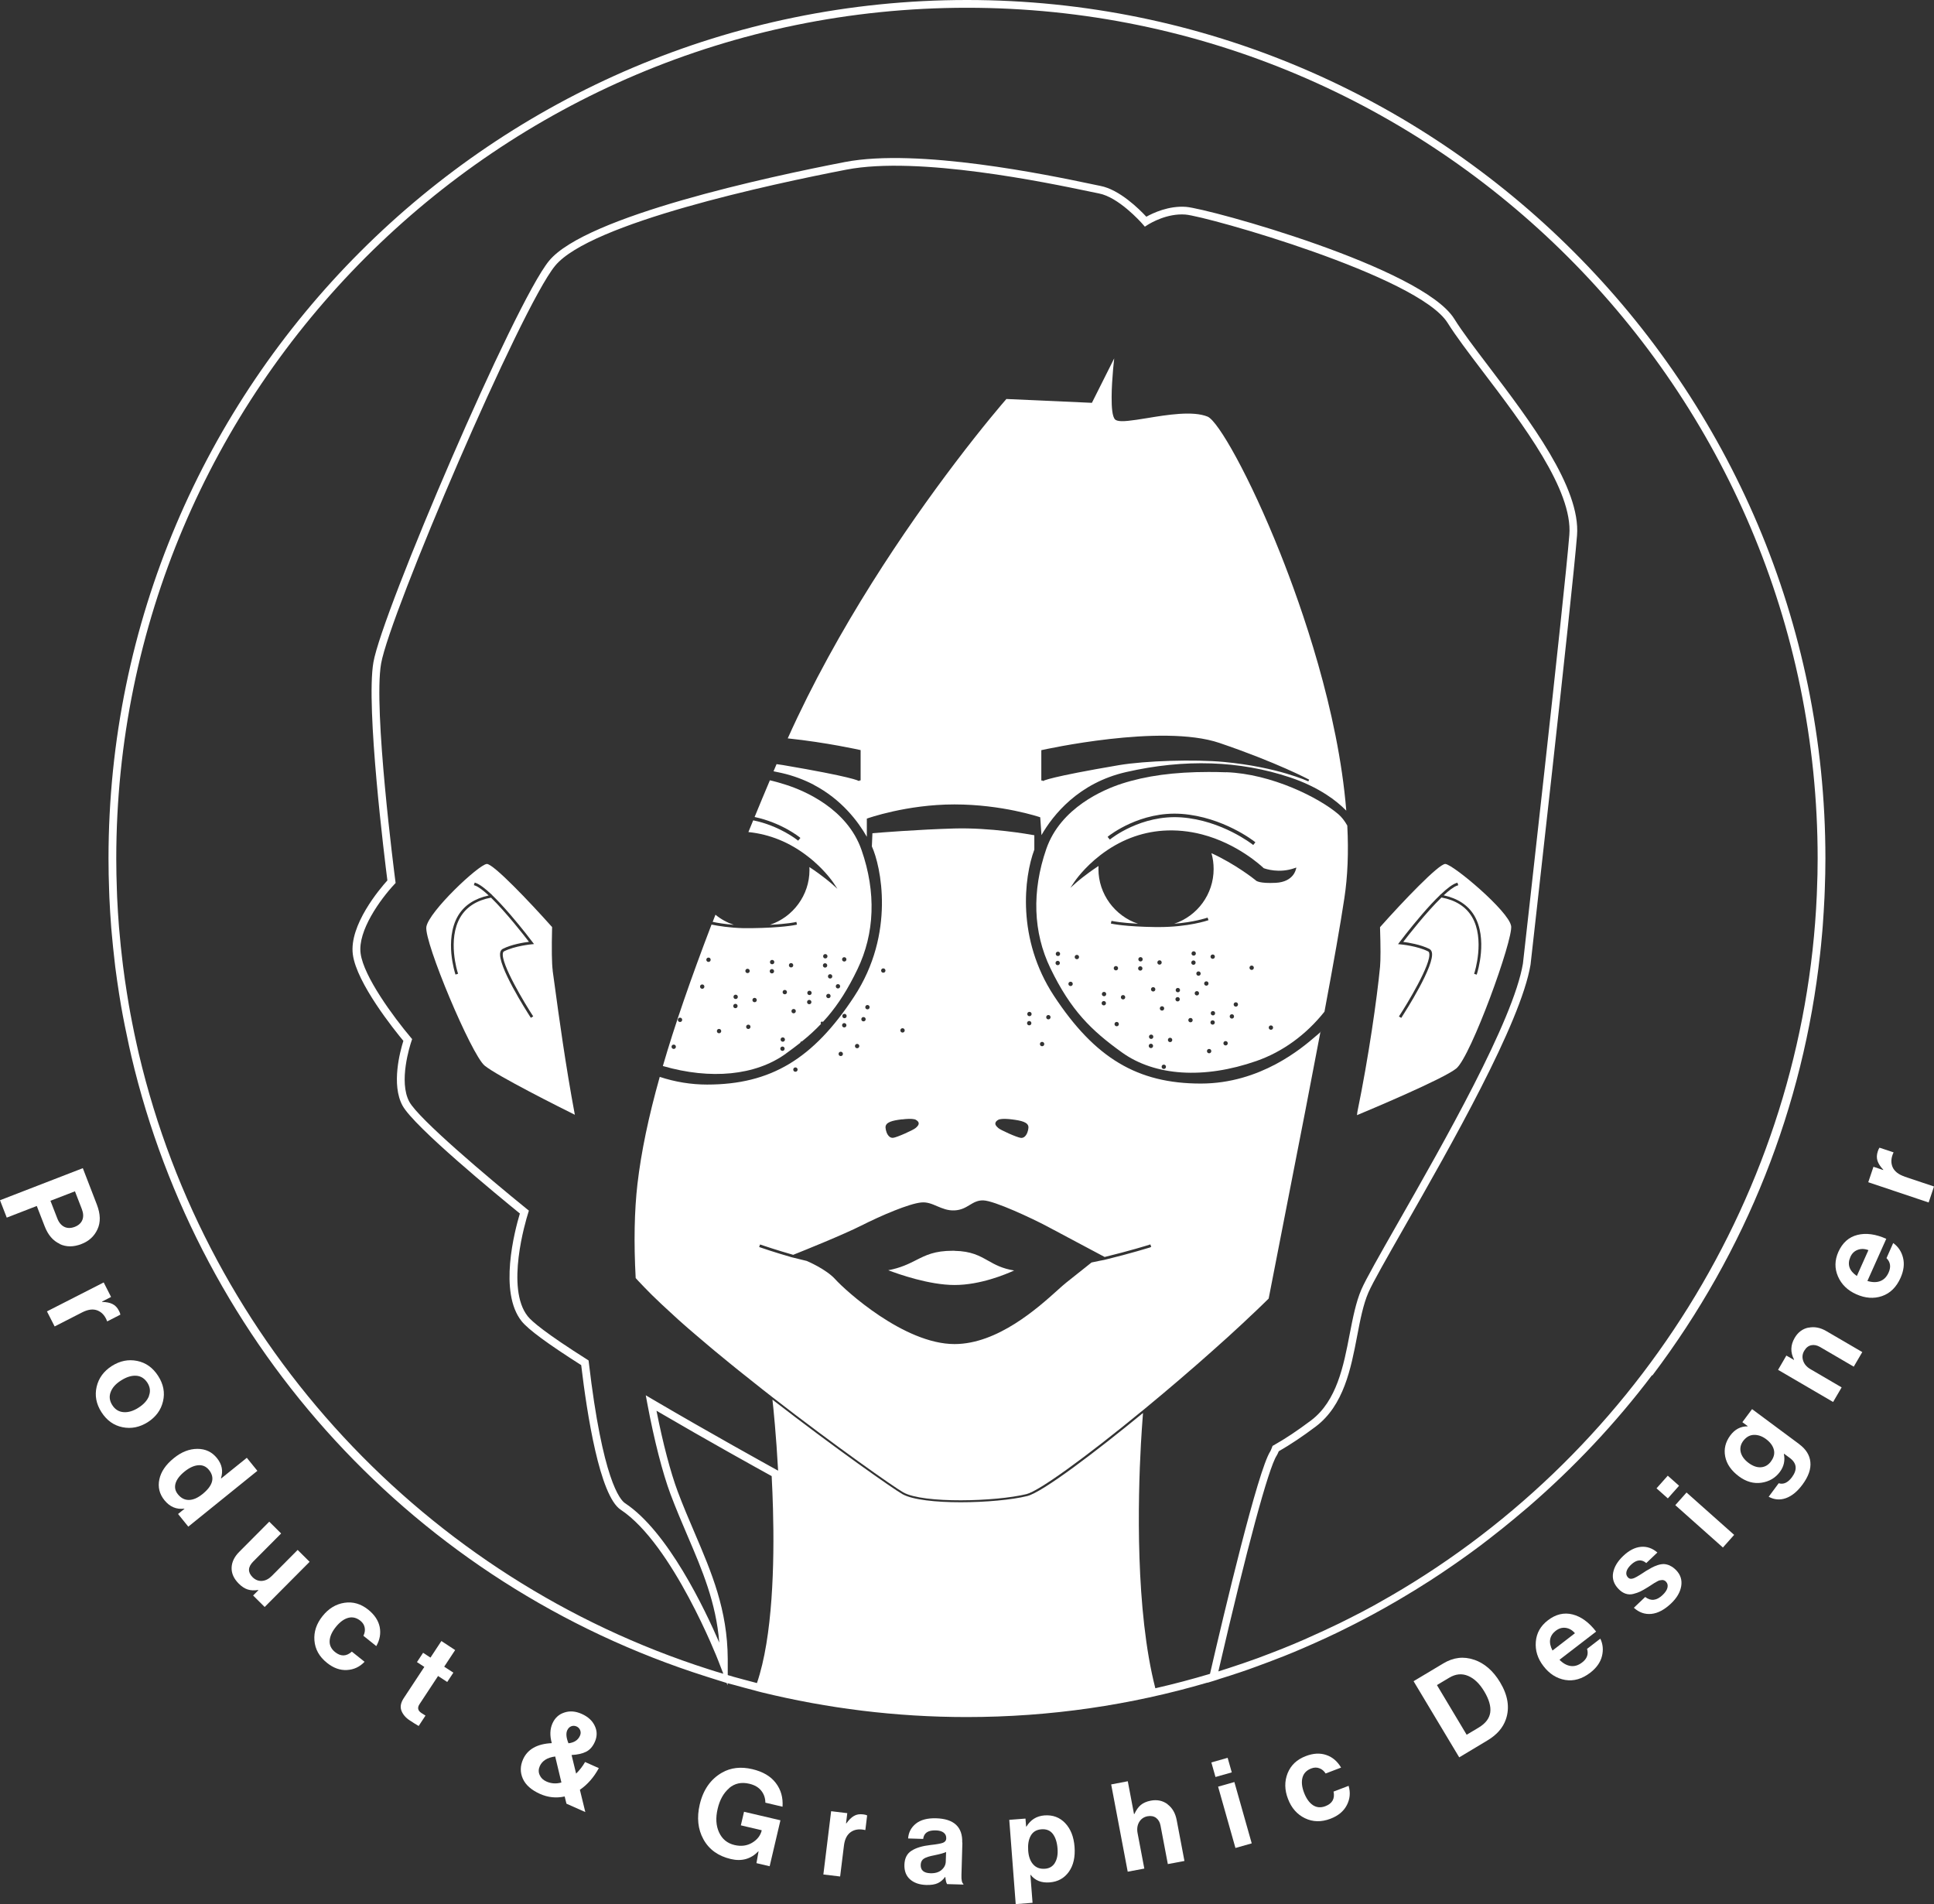 <?xml version="1.0" encoding="UTF-8"?>
<svg id="Capa_2" data-name="Capa 2" xmlns="http://www.w3.org/2000/svg" viewBox="0 0 249.17 245.3">
  <rect x="0" y="0" width="249.17" height="245.3" fill="#333333" stroke="none"/>
  <defs>
    <style>
      .cls-1 {
        fill: #fff;
        stroke-width: 0px;
      }
    </style>
  </defs>
  <g id="Capa_1-2" data-name="Capa 1">
    <g>
      <path class="cls-1" d="M7.68,160.26c.86.4,1.8.4,2.82,0,.96-.37,1.65-1,2.06-1.9.42-.9.39-1.96-.08-3.18l-1.81-4.69-10.67,4.13.87,2.24,3.87-1.5,1.02,2.63c.43,1.1,1.07,1.86,1.94,2.25ZM9.66,153.48l.88,2.27c.21.54.23,1.01.07,1.41s-.49.7-.98.89c-.5.19-.95.19-1.34,0s-.71-.56-.92-1.12l-.87-2.24,3.16-1.22Z"/>
      <path class="cls-1" d="M13.79,170.19l.02.04,1.7-.87c-.02-.12-.07-.29-.18-.49-.21-.42-.49-.71-.84-.88-.34-.17-.79-.26-1.33-.27l-.02-.04,1.17-.6-.95-1.87-7.31,3.73.99,1.94,3.56-1.82c.75-.38,1.4-.46,1.96-.24.55.22.97.67,1.23,1.36Z"/>
      <path class="cls-1" d="M20.38,177.26c-.68-1.06-1.58-1.71-2.71-1.94-1.13-.23-2.21-.01-3.26.65-1.04.67-1.7,1.56-1.96,2.68s-.06,2.21.62,3.27c.68,1.06,1.58,1.71,2.71,1.94,1.13.23,2.21.01,3.26-.65,1.04-.67,1.7-1.56,1.96-2.68.27-1.12.06-2.21-.62-3.27ZM19.2,179.83c-.22.57-.67,1.08-1.35,1.51-.68.44-1.33.63-1.94.58-.61-.05-1.09-.35-1.44-.9-.36-.56-.43-1.12-.21-1.69.21-.57.66-1.07,1.35-1.5.69-.44,1.34-.64,1.94-.6.6.04,1.08.35,1.44.9.35.55.42,1.11.2,1.68Z"/>
      <path class="cls-1" d="M31.79,187.81l-3.29,2.65-.03-.04c.3-.92.13-1.77-.51-2.57-.64-.8-1.48-1.2-2.52-1.2-1.04,0-2.06.39-3.05,1.2-1.03.83-1.65,1.74-1.86,2.73s.01,1.89.66,2.69c.69.85,1.54,1.21,2.56,1.08l.02.02-.83.67,1.32,1.63,8.9-7.19-1.37-1.69ZM26.07,192.49c-.6.48-1.17.73-1.72.74-.55.01-1.03-.23-1.43-.73-.35-.43-.45-.9-.3-1.41.15-.51.54-1.02,1.16-1.52.61-.49,1.19-.76,1.75-.81.56-.05,1.02.15,1.39.6.8.99.52,2.03-.85,3.13Z"/>
      <path class="cls-1" d="M35.02,203.02c-.39.39-.81.61-1.27.64-.45.03-.86-.13-1.21-.48-.64-.64-.61-1.31.08-2.01l3.6-3.62-1.53-1.52-3.86,3.88c-.64.64-.97,1.33-.99,2.06-.02.73.29,1.41.92,2.04.39.39.78.64,1.17.76.39.12.83.14,1.33.06l.03.03-.68.68,1.49,1.48,5.79-5.82-1.54-1.53-3.34,3.36Z"/>
      <path class="cls-1" d="M47.46,207.38c-.96-.77-1.99-1.07-3.09-.9-1.1.17-2.04.74-2.82,1.72s-1.13,2.02-1.04,3.14.62,2.08,1.61,2.87c.83.67,1.69.98,2.58.93.89-.05,1.64-.4,2.27-1.06l-1.64-1.31c-.7.63-1.42.65-2.16.06-.5-.4-.73-.89-.7-1.45.03-.57.3-1.17.8-1.79.51-.63,1.04-1.02,1.59-1.17s1.08-.02,1.58.38c.31.25.49.55.55.9.06.35,0,.69-.17,1.03l1.66,1.33c.46-.81.6-1.63.44-2.46-.17-.83-.66-1.57-1.46-2.22Z"/>
      <path class="cls-1" d="M56.87,211.4l-1.41,2.14-.95-.62-.79,1.2.95.62-2.65,4.02c-.39.59-.49,1.13-.3,1.62.19.49.55.91,1.07,1.25.48.32.87.56,1.15.72l.88-1.34-.54-.34c-.45-.3-.53-.68-.23-1.13l2.39-3.63,1.18.77.79-1.2-1.18-.77,1.41-2.14-1.78-1.17Z"/>
      <path class="cls-1" d="M74.23,228.51l-.59-2.42c.77-.04,1.39-.18,1.87-.42.48-.24.85-.66,1.12-1.26.32-.71.32-1.4,0-2.07-.31-.67-.87-1.18-1.67-1.54-.8-.36-1.55-.42-2.26-.18-.71.23-1.21.7-1.52,1.39-.33.73-.36,1.58-.09,2.55-1.89.09-3.12.79-3.7,2.08-.38.86-.39,1.69-.03,2.5.36.81,1.1,1.46,2.21,1.96,1.03.46,2.09.57,3.18.33l.23.93,2.43,1.08-.7-2.87c.99-.68,1.8-1.61,2.44-2.79l-1.77-.79c-.32.56-.71,1.06-1.17,1.51ZM70.39,229.5c-.41-.18-.7-.46-.86-.83-.17-.37-.16-.75.01-1.14.31-.7.98-1.12,1.99-1.25l.8,3.35c-.67.19-1.32.15-1.94-.13ZM73.09,222.89c.11-.24.28-.41.5-.5.23-.09.46-.08.69.02.22.1.38.26.47.49s.08.46-.03.71c-.25.56-.74.88-1.48.97-.29-.71-.34-1.27-.16-1.68Z"/>
      <path class="cls-1" d="M93.94,230.35c.72-.61,1.58-.8,2.59-.56.69.16,1.2.46,1.55.9s.52.95.53,1.54l2.21.52c.08-1.18-.21-2.2-.87-3.06-.66-.87-1.67-1.46-3.03-1.78-1.45-.34-2.75-.2-3.88.44-1.48.84-2.44,2.21-2.89,4.12-.39,1.68-.24,3.18.48,4.48.72,1.31,1.9,2.16,3.53,2.54,1.4.33,2.58,0,3.54-.99h.03s-.27,1.52-.27,1.52l1.7.4,1.39-5.92-4.69-1.1-.41,1.75,2.68.63v.06c-.17.65-.58,1.17-1.24,1.56s-1.41.48-2.24.29c-.95-.22-1.61-.77-2.01-1.64s-.45-1.88-.18-3.03c.27-1.16.77-2.05,1.49-2.66Z"/>
      <path class="cls-1" d="M110.02,233.94c-.33.19-.66.51-.97.95h-.05s.16-1.31.16-1.31l-2.08-.25-1,8.15,2.16.26.49-3.97c.1-.84.4-1.42.89-1.76.49-.34,1.1-.42,1.82-.26h.05s.23-1.88.23-1.88c-.11-.06-.28-.1-.5-.13-.47-.06-.87,0-1.2.2Z"/>
      <path class="cls-1" d="M123.97,237.37c.06-2.01-1.06-3.06-3.36-3.13-1.13-.03-2,.2-2.61.69s-.95,1.13-1,1.91l1.94.06c.09-.77.63-1.13,1.62-1.1.45.01.79.11,1.02.29.23.18.34.42.33.72,0,.29-.15.48-.43.59-.28.1-.81.2-1.58.28-1.05.12-1.87.36-2.46.74-.59.37-.89.97-.92,1.81-.02.8.22,1.43.73,1.88.51.45,1.2.69,2.06.72.65.02,1.16-.06,1.53-.24.37-.18.67-.44.92-.79h.03c.05.47.13.78.23.92l2.1.06v-.08c-.19-.14-.27-.53-.25-1.14l.12-4.17ZM121.85,239.81c-.01.43-.2.79-.55,1.09s-.83.44-1.43.42c-.85-.03-1.27-.38-1.25-1.08.01-.36.15-.63.41-.8.26-.17.7-.31,1.33-.43.78-.16,1.29-.3,1.53-.43l-.04,1.23Z"/>
      <path class="cls-1" d="M137.24,234.87c-.71-.75-1.6-1.08-2.68-1-1,.08-1.77.55-2.31,1.43h-.05s-.08-1.02-.08-1.02l-2.09.16.83,10.86,2.17-.17-.28-3.61h.03c.57.74,1.39,1.06,2.45.98,1.06-.08,1.89-.54,2.48-1.37.59-.83.83-1.91.73-3.22-.1-1.29-.5-2.3-1.21-3.05ZM135.91,239.99c-.29.46-.71.71-1.27.75-.64.05-1.14-.13-1.52-.55-.38-.42-.59-1-.65-1.75-.06-.79.04-1.43.32-1.94s.73-.79,1.38-.84c.64-.05,1.13.15,1.47.59.34.45.55,1.08.61,1.9.06.77-.06,1.38-.35,1.84Z"/>
      <path class="cls-1" d="M150.43,232.43c-.62-.46-1.34-.62-2.17-.46-.53.1-.96.29-1.29.56-.32.27-.59.66-.82,1.16h-.05s-.8-4.22-.8-4.22l-2.14.41,2.13,11.24,2.14-.4-.87-4.58c-.1-.54-.03-1.02.21-1.42.24-.4.6-.65,1.07-.74.44-.08.81-.01,1.11.21.3.23.49.56.57,1l.94,4.95,2.14-.4-1-5.27c-.17-.89-.56-1.57-1.18-2.03Z"/>
      <rect class="cls-1" x="158.02" y="229.71" width="2.18" height="8.21" transform="translate(-57.66 52.16) rotate(-15.8)"/>
      <rect class="cls-1" x="156.28" y="226.72" width="2.18" height="1.95" transform="translate(-56.07 51.48) rotate(-15.81)"/>
      <path class="cls-1" d="M171.81,230.79c.19.92-.16,1.55-1.05,1.89-.6.23-1.13.18-1.61-.13-.47-.32-.85-.85-1.14-1.6-.29-.76-.35-1.41-.2-1.96s.53-.94,1.13-1.17c.37-.14.72-.15,1.05-.02.33.12.6.35.8.67l1.99-.76c-.47-.8-1.1-1.35-1.9-1.62-.8-.28-1.69-.23-2.65.14-1.15.44-1.92,1.17-2.34,2.21-.41,1.04-.4,2.14.05,3.3.44,1.17,1.17,2,2.18,2.49,1.01.49,2.11.52,3.29.07,1-.38,1.7-.96,2.11-1.75.41-.79.49-1.62.23-2.49l-1.96.75Z"/>
      <path class="cls-1" d="M189.92,213.82c-1.35-.47-2.67-.31-3.97.47l-3.83,2.29,5.88,9.81,3.67-2.2c1.18-.71,1.96-1.6,2.34-2.69.52-1.5.27-3.1-.75-4.79-.88-1.46-1.99-2.43-3.34-2.9ZM192,220.59c-.1.77-.6,1.43-1.5,1.97l-1.54.92-3.83-6.4,1.59-.95c.82-.49,1.63-.57,2.43-.23s1.49,1.01,2.09,2.02c.6,1.01.86,1.9.76,2.67Z"/>
      <path class="cls-1" d="M204.47,212.41c.21.69,0,1.28-.64,1.76-.48.37-.97.52-1.47.45-.5-.07-.98-.33-1.44-.8l4.72-3.63c-.92-1.19-1.93-1.93-3.03-2.21s-2.17-.03-3.19.76c-.94.72-1.46,1.64-1.55,2.76s.23,2.16.98,3.13c.77,1.01,1.71,1.6,2.81,1.79,1.1.18,2.17-.13,3.22-.93.8-.62,1.31-1.33,1.51-2.13s.13-1.56-.21-2.26l-1.7,1.31ZM200.46,210.07c.39-.3.81-.42,1.26-.36s.85.29,1.19.69l-2.89,2.23c-.55-1.06-.4-1.91.43-2.56Z"/>
      <path class="cls-1" d="M215.14,201.68c-.28-.12-.54-.18-.78-.19-.23,0-.5.04-.8.14-.3.1-.55.21-.75.32-.2.11-.45.25-.75.43-.1.07-.24.16-.41.27-.17.11-.31.2-.41.26s-.23.13-.37.22c-.14.08-.26.14-.34.17-.09.03-.18.06-.29.08-.11.02-.2.01-.28-.02-.08-.03-.16-.08-.22-.15-.2-.21-.26-.46-.19-.75.07-.29.27-.58.58-.88.7-.67,1.36-.74,1.97-.22l1.43-1.36c-.64-.55-1.35-.8-2.12-.73s-1.54.46-2.3,1.19c-.71.68-1.14,1.39-1.28,2.15-.14.75.08,1.44.67,2.06.29.31.6.52.92.63.32.11.65.13,1,.04s.65-.19.92-.32c.27-.13.59-.32.98-.56.08-.04.21-.13.39-.25.18-.12.32-.21.4-.26s.2-.11.35-.2c.15-.09.27-.14.35-.16.08-.02.18-.03.29-.04.11-.01.21,0,.3.04s.17.09.24.17c.2.21.26.46.19.77-.07.3-.28.62-.63.95-.77.73-1.51.81-2.24.25l-1.46,1.39c.66.6,1.41.87,2.25.79.83-.08,1.68-.53,2.53-1.33.75-.71,1.19-1.46,1.32-2.24s-.08-1.47-.64-2.05c-.26-.27-.53-.47-.81-.59Z"/>
      <rect class="cls-1" x="218.54" y="191.7" width="2.18" height="8.21" transform="translate(-72.64 229.8) rotate(-48.35)"/>
      <rect class="cls-1" x="213.78" y="190.61" width="2.18" height="1.95" transform="translate(-71.08 224.8) rotate(-48.35)"/>
      <path class="cls-1" d="M231.82,186.05l-6.09-4.52-1.25,1.68.69.51-.02.03c-.89-.01-1.64.38-2.23,1.18-.62.84-.84,1.74-.65,2.71s.78,1.81,1.75,2.54c.95.71,1.93.98,2.93.83s1.79-.62,2.37-1.4c.51-.69.68-1.46.51-2.29l.03-.04.72.53c.92.68,1.01,1.51.29,2.49-.53.71-1.1.97-1.71.78l-1.29,1.74c.72.39,1.46.45,2.22.18.76-.27,1.47-.85,2.13-1.74.78-1.05,1.12-2.03,1.02-2.93-.09-.88-.57-1.64-1.42-2.27ZM228.16,188.28c-.34.45-.76.7-1.28.74-.51.04-1.05-.15-1.6-.56-.55-.41-.88-.87-1.01-1.38-.12-.51-.02-.99.31-1.44.38-.5.83-.77,1.37-.79.54-.02,1.07.16,1.58.54.52.39.86.83,1,1.34s.02,1.02-.37,1.54Z"/>
      <path class="cls-1" d="M232.98,171.03c-.76.16-1.35.61-1.77,1.34-.53.91-.56,1.84-.07,2.78l-.02.04-.97-.56-1.07,1.84,7.09,4.14,1.1-1.88-4.02-2.35c-.48-.28-.79-.64-.94-1.09s-.1-.88.15-1.29c.23-.39.52-.62.89-.7.37-.08.74,0,1.13.22l4.35,2.54,1.1-1.88-4.63-2.7c-.78-.46-1.55-.6-2.31-.44Z"/>
      <path class="cls-1" d="M243.92,160.12l-.87,1.96c.51.51.6,1.13.27,1.86-.25.56-.61.92-1.08,1.1s-1.02.17-1.65-.02l2.43-5.43c-1.37-.61-2.61-.78-3.72-.5-1.11.28-1.92,1.01-2.45,2.18-.48,1.08-.5,2.14-.05,3.17.45,1.03,1.23,1.79,2.35,2.29,1.16.52,2.27.6,3.32.24,1.05-.36,1.85-1.14,2.39-2.35.41-.92.52-1.79.32-2.59-.2-.8-.62-1.43-1.26-1.89ZM238.4,161.92c.2-.45.51-.75.94-.91.43-.16.89-.15,1.38.04l-1.49,3.33c-.98-.67-1.26-1.49-.83-2.46Z"/>
      <path class="cls-1" d="M245.38,151.57c-.8-.27-1.31-.68-1.55-1.23-.23-.55-.2-1.16.11-1.84l.02-.05-1.81-.6c-.08.1-.15.25-.22.47-.15.45-.16.85-.04,1.22s.37.75.74,1.14v.05s-1.26-.42-1.26-.42l-.67,1.99,7.78,2.61.69-2.06-3.79-1.27Z"/>
      <path class="cls-1" d="M212.89,177.19c12.1-16.02,19.45-34.61,21.61-54.33.08-.74.16-1.48.22-2.22.04-.47.09-.93.12-1.4.09-1.21.16-2.42.22-3.64.02-.34.03-.69.04-1.03.05-1.32.08-2.64.08-3.97C235.18,49.62,185.57,0,124.58,0S13.98,49.62,13.98,110.6c0,1.38.03,2.75.08,4.12.01.29.02.58.03.87.06,1.31.14,2.61.24,3.91.02.3.05.59.08.88.1,1.11.21,2.21.34,3.3.04.3.07.6.1.89.15,1.17.32,2.33.5,3.49.08.51.17,1.02.25,1.53.15.84.3,1.67.47,2.5.18.89.37,1.78.56,2.67.1.43.19.86.29,1.29,8.79,37.41,36.6,68.05,74.07,79.93.45.14.91.29,1.36.43.43.13.84.27,1.27.4l.12.3v-.27c.34.1.68.18,1.02.27.79.22,1.58.44,2.38.64.18.05.36.1.54.15l.43.11h0c8.47,2.07,17.32,3.19,26.43,3.19,10.77,0,21.18-1.55,31.03-4.44v.02s.82-.25.82-.25c.25-.07.49-.16.73-.24.91-.28,1.81-.57,2.7-.87.64-.21,1.27-.44,1.9-.67.58-.21,1.15-.42,1.73-.64.65-.25,1.3-.49,1.95-.75.86-.34,1.72-.7,2.57-1.07.47-.2.94-.41,1.41-.62,1.01-.45,2.01-.91,3-1.39.27-.13.54-.27.81-.4.94-.46,1.88-.94,2.8-1.43.27-.14.54-.28.81-.43,1.09-.59,2.17-1.19,3.24-1.82.23-.13.46-.27.69-.41,1.07-.63,2.13-1.28,3.17-1.95.06-.04.12-.07.18-.11,1.05-.67,2.07-1.36,3.1-2.07.3-.21.6-.41.89-.62.92-.65,1.84-1.31,2.74-1.99.41-.31.81-.62,1.22-.94.52-.4,1.04-.81,1.55-1.22.98-.79,1.95-1.59,2.91-2.41.15-.13.3-.25.45-.38,5.86-5.07,11.21-10.74,15.9-16.94ZM97.52,216.82c-.53-.14-1.06-.28-1.59-.42-.47-.13-.93-.25-1.4-.38-.26-.07-.51-.15-.77-.23v-2.07c-.03-6.35-2.08-11.13-4.27-16.26-.72-1.69-1.47-3.43-2.17-5.3-.92-2.46-1.91-6.21-2.74-10.42,6.63,3.88,13.06,7.44,14.84,8.42.07,1.34.13,2.77.17,4.25.19,6.98-.03,16.46-2.07,22.42ZM155.87,215.64c-2.31.69-4.65,1.31-7.02,1.85-2.58-10.03-2.25-24.3-1.86-31.44.04-.76.08-1.4.12-1.94.06-.95.12-1.67.15-2.08-5.97,4.9-12.94,10.22-14.92,10.7-2,.49-5.37.8-8.56.8s-6.19-.31-7.5-1.04c-1.19-.67-8.71-5.94-16.76-12.18.12,1.07.48,4.58.73,9.15l-.09-.05c-1.39-.77-8.71-4.81-16.01-9.1l-.95-.56.2,1.08c.88,4.7,1.97,8.95,2.99,11.67.71,1.89,1.46,3.64,2.21,5.4,1.88,4.39,3.66,8.57,4.07,13.71-1.85-4.28-6.61-14.31-12.14-17.96-.65-.43-2.9-3-4.67-18.15l-.03-.24-.2-.13c-5.33-3.37-7.09-4.88-7.63-5.55-2.89-3.61-.27-12.31.04-13.29l.1-.33-.26-.21c-5.06-4.1-13.94-11.61-15.14-13.81-1.42-2.6.09-7.29.27-7.81l.09-.27-.18-.21c-2.21-2.62-6.07-7.85-6.46-10.83-.39-2.92,2.55-6.97,4.35-8.9l.16-.17-.03-.23c-.12-.9-2.86-22.19-1.84-28.03,1.11-6.37,18.02-45.92,22.42-51.25,4.54-5.51,27.77-10.5,37.55-12.39,9.25-1.78,25.81,1.68,31.25,2.81l.28.06c.43.09.76.16.98.2,2.51.48,5.33,3.6,5.64,3.96l.28.32.36-.23c.4-.25,2.51-1.51,4.87-1.33,2.74.22,29.99,7.9,33.78,13.96,1.05,1.68,2.65,3.79,4.52,6.25,5.18,6.81,11.62,15.29,11.16,21.05-.63,7.87-5.93,54.79-5.98,55.23-1.23,7.34-10.22,23.09-16.17,33.52-2.26,3.97-4.05,7.11-4.64,8.46-.71,1.64-1.1,3.66-1.52,5.81-.77,4.01-1.65,8.56-4.96,11.06-1.76,1.32-3.28,2.34-4.81,3.2l-.16.09-.06.17c-.13.35-.2.48-.23.53-1.6,2.46-5.91,20.63-7.77,28.67ZM177.62,206.48c-.21.11-.41.23-.62.35-1,.55-2.01,1.08-3.03,1.59-.46.24-.93.47-1.4.7-.68.33-1.36.65-2.05.97-.82.38-1.64.75-2.46,1.11-.49.21-.98.42-1.47.63-.9.38-1.82.74-2.73,1.09-.59.23-1.19.46-1.79.68-.64.23-1.28.46-1.93.68-.63.22-1.26.42-1.89.63-.43.14-.85.28-1.28.41,3.66-15.83,6.46-26.19,7.51-27.8.08-.13.17-.31.27-.56,1.51-.87,3.03-1.88,4.76-3.18,3.62-2.73,4.54-7.48,5.34-11.67.4-2.09.78-4.06,1.45-5.6.57-1.31,2.35-4.42,4.6-8.37,5.98-10.49,15.03-26.33,16.29-33.87.05-.47,5.36-47.4,5.99-55.29.49-6.14-6.08-14.79-11.38-21.77-1.83-2.41-3.42-4.5-4.44-6.14-4.14-6.63-31.62-14.19-34.55-14.42-2.23-.17-4.26.79-5.12,1.27-.93-1-3.46-3.5-5.92-3.97-.22-.04-.55-.11-.97-.2l-.28-.06c-5.49-1.15-22.2-4.63-31.65-2.82-9.88,1.91-33.38,6.97-38.13,12.73-4.44,5.39-21.52,45.29-22.63,51.72-1,5.73,1.48,25.59,1.8,28.1-.97,1.07-4.95,5.76-4.45,9.54.49,3.7,5.37,9.76,6.51,11.13-.43,1.36-1.58,5.64-.11,8.34,1.48,2.72,12.32,11.62,15.12,13.9-.68,2.26-2.75,10.16.23,13.88.85,1.06,3.36,2.91,7.67,5.65.75,6.3,2.38,16.84,5.09,18.63,6.7,4.43,12.52,19.3,12.57,19.45l.65,1.68c-.33-.1-.65-.19-.98-.29-.31-.09-.61-.2-.92-.29-36.38-11.62-64.56-41.75-73.4-79.27-.1-.41-.19-.82-.28-1.24-.21-.94-.41-1.88-.59-2.82-.15-.77-.3-1.54-.43-2.32-.09-.51-.17-1.02-.25-1.53-.18-1.14-.35-2.28-.49-3.43-.04-.31-.07-.63-.11-.94-.13-1.07-.24-2.14-.33-3.22-.03-.29-.05-.58-.08-.86-.1-1.28-.18-2.56-.24-3.85-.01-.29-.02-.58-.03-.88-.05-1.35-.08-2.7-.08-4.06C14.98,50.17,64.15,1,124.58,1s109.6,49.17,109.6,109.6c0,1.38-.03,2.75-.09,4.12,0,.19-.01.39-.02.58-1.67,38.26-23.63,72.88-56.45,91.18Z"/>
      <path class="cls-1" d="M122.98,161.13c-.09,0-.17,0-.25,0-2.31,0-3.43.56-4.71,1.21-.97.49-1.97.99-3.58,1.3,1.27.48,5.24,1.9,8.55,1.9s6.57-1.37,7.67-1.87c-1.53-.24-2.47-.76-3.37-1.27-1.12-.63-2.18-1.22-4.3-1.26Z"/>
      <path class="cls-1" d="M101.25,135.73c.69-.49,1.29-.95,1.85-1.39h.01c0-.11.08-.18.17-.18.01,0,.02.01.03.01l.02-.02c.93-.75,1.73-1.49,2.45-2.25-.03-.03-.05-.07-.05-.12,0-.1.08-.18.18-.18.04,0,.08.02.11.05.2-.21.39-.43.58-.65,1.43-1.67,2.65-3.6,3.87-6.13,1.11-2.3,1.72-4.78,1.81-7.37.09-2.58-.33-5.27-1.28-7.99-1.85-5.34-7.4-7.66-9.71-8.4-.68-.22-1.38-.42-2.1-.59-.68,1.61-1.34,3.19-1.97,4.73,3.49.74,5.79,2.6,5.81,2.62l.09.08-.29.35-.1-.08s-2.3-1.85-5.69-2.54l-.62,1.51c2.74.28,5.31,1.32,7.62,3.11.54.41,1.02.83,1.43,1.23,1.23,1.18,1.88,2.16,1.89,2.17l.53.8-.72-.64s-1.16-1.03-2.89-2.16c0,.13.01.26.01.39,0,3.23-2.12,6.06-5.1,7.05,2.3-.12,3.28-.34,3.29-.35l.12-.03.08.35-.12.03c-.18.04-1.86.38-5.7.43h-.33c-.26,0-.52,0-.77,0-1.75-.05-3.15-.27-4.09-.46-2.69,7.03-4.75,12.99-6.27,18.22,6.18,1.79,11.94,1.22,15.83-1.58ZM108.77,123.31c.15,0,.28.12.28.28s-.12.28-.28.28-.28-.12-.28-.28.12-.28.28-.28ZM106.73,128.59c-.15,0-.28-.12-.28-.28s.12-.28.28-.28.28.12.28.28-.12.28-.28.28ZM107.96,126.78c.15,0,.28.12.28.28s-.12.28-.28.28-.28-.12-.28-.28.12-.28.28-.28ZM106.95,125.5c.15,0,.28.12.28.28s-.12.28-.28.28-.28-.12-.28-.28.12-.28.28-.28ZM106.33,122.91c.15,0,.28.12.28.28s-.12.28-.28.28-.28-.12-.28-.28.12-.28.28-.28ZM106.3,124.09c.15,0,.28.12.28.28s-.12.28-.28.28-.28-.12-.28-.28.12-.28.28-.28ZM104.29,127.63c.15,0,.28.12.28.28s-.12.28-.28.28-.28-.12-.28-.28.12-.28.28-.28ZM104.26,128.81c.15,0,.28.12.28.28s-.12.28-.28.28-.28-.12-.28-.28.12-.28.28-.28ZM102.53,130.26c0,.15-.12.28-.28.28s-.28-.12-.28-.28.12-.28.28-.28.28.12.28.28ZM101.92,124.07c.15,0,.28.12.28.28s-.12.28-.28.28-.28-.12-.28-.28.12-.28.28-.28ZM101.11,127.53c.15,0,.28.12.28.28s-.12.28-.28.28-.28-.12-.28-.28.12-.28.28-.28ZM100.85,133.64c.15,0,.28.12.28.28s-.12.28-.28.28-.28-.12-.28-.28.12-.28.28-.28ZM100.81,134.82c.15,0,.28.12.28.28s-.12.28-.28.28-.28-.12-.28-.28.12-.28.28-.28ZM99.48,123.66c.15,0,.28.12.28.28s-.12.28-.28.28-.28-.12-.28-.28.12-.28.28-.28ZM99.45,124.84c.15,0,.28.12.28.28s-.12.28-.28.28-.28-.12-.28-.28.12-.28.28-.28ZM97.22,128.55c.15,0,.28.12.28.28s-.12.28-.28.28-.28-.12-.28-.28.12-.28.28-.28ZM96.69,132.28c0,.15-.12.28-.28.28s-.28-.12-.28-.28.12-.28.28-.28.28.12.28.28ZM96.31,124.8c.15,0,.28.12.28.28s-.12.28-.28.28-.28-.12-.28-.28.12-.28.28-.28ZM94.78,128.14c.15,0,.28.12.28.28s-.12.28-.28.28-.28-.12-.28-.28.12-.28.28-.28ZM94.75,129.32c.15,0,.28.12.28.28s-.12.28-.28.28-.28-.12-.28-.28.12-.28.28-.28ZM92.64,132.55c.15,0,.28.12.28.28s-.12.28-.28.28-.28-.12-.28-.28.12-.28.28-.28ZM86.8,135.13c-.15,0-.28-.12-.28-.28s.12-.28.28-.28.28.12.28.28-.12.28-.28.28ZM87.61,131.66c-.15,0-.28-.12-.28-.28s.12-.28.28-.28.28.12.28.28-.12.28-.28.28ZM90.47,127.38c-.15,0-.28-.12-.28-.28s.12-.28.28-.28.28.12.28.28-.12.28-.28.28ZM91.28,123.92c-.15,0-.28-.12-.28-.28s.12-.28.28-.28.28.12.28.28-.12.28-.28.28Z"/>
      <path class="cls-1" d="M104.83,101.1c3.6,1.89,5.72,4.72,6.85,6.7v-2.34l.08-.03s5.03-1.8,11.2-1.8,10.93,1.62,10.98,1.63l.08.03.16,2.29c1.49-2.59,4.77-6.72,10.91-8.12,7.54-1.72,14.64-1.48,21.12.69,1.74.58,3.33,1.34,4.7,2.23.96.62,1.81,1.31,2.54,2.05-1.04-12.87-5.77-26.29-8.52-33.19-3.91-9.82-7.99-17.01-9.35-17.57-1.89-.77-5.18-.24-7.83.2-1.97.32-3.22.5-3.82.31-.11-.04-.21-.08-.27-.15-.35-.35-.45-1.52-.44-2.89,0-1.18.1-2.5.19-3.58.05-.54.1-1.02.14-1.39l-2.87,5.72h-.08s-10.94-.49-10.94-.49c-.35.4-2.97,3.43-6.6,8.22-6.3,8.31-15.15,21.2-21.57,35.5,5.03.53,9.24,1.48,9.29,1.49l.1.02v3.91h-.14s-.08.08-.08.08c-.06-.05-.85-.54-9.78-2.06-.26-.04-.54-.08-.83-.12l-.39.92c.35.07.69.15,1.04.22,1.54.35,2.91.88,4.11,1.5ZM134.16,96.64l.1-.02c.15-.03,15.39-3.44,22.85-.91,7.44,2.53,11.52,4.71,11.56,4.73l-.11.22s-3.94-1.85-10.86-2.5c-3.82-.36-10.14-.16-13.54.41-8.93,1.52-9.72,2-9.78,2.05l-.06-.07h-.16v-3.92Z"/>
      <path class="cls-1" d="M92.18,117.83l-.36.93c.66.14,1.59.29,2.72.38-.86-.29-1.66-.72-2.36-1.3Z"/>
      <path class="cls-1" d="M103.26,134.28s0,0,0,0c0,0,0,0,0,0,0,0,0,.01,0,.02h0s.02-.03.04-.04h0s0,0-.01,0c0,0,0,0,0,0Z"/>
      <path class="cls-1" d="M157.98,99.49c-.78-.03-1.54-.04-2.27-.04-4.44,0-8.04.49-11.2,1.51-2.3.75-7.86,3.07-9.71,8.41-1.88,5.44-1.7,10.75.53,15.36,2.64,5.46,5.28,8.02,9.22,10.85,4.25,3.05,10.57,3.46,17.33,1.1,3.35-1.17,6.38-3.36,8.76-6.35,1.2-6.4,2.04-11.17,2.56-14.6.43-2.8.56-5.96.38-9.38-.36-.63-.75-1.12-1.15-1.46-2.49-2.13-8.62-5.21-14.46-5.41ZM136.27,124.34c-.15,0-.28-.12-.28-.28s.12-.28.28-.28.28.12.28.28-.12.28-.28.28ZM136.3,123.16c-.15,0-.28-.12-.28-.28s.12-.28.28-.28.28.12.28.28-.12.28-.28.28ZM142.79,107.73c.17-.13,4.13-3.26,9.44-2.88,5.36.39,9.37,3.54,9.41,3.58l.1.08-.28.35-.1-.08s-3.94-3.1-9.15-3.48c-5.21-.37-9.08,2.75-9.12,2.78l-.1.08-.29-.35.1-.08ZM137.93,127.03c-.15,0-.28-.12-.28-.28s.12-.28.28-.28.28.12.28.28-.12.28-.28.28ZM138.74,123.57c-.15,0-.28-.12-.28-.28s.12-.28.28-.28.28.12.28.28-.12.28-.28.28ZM142.21,129.52c-.15,0-.28-.12-.28-.28s.12-.28.28-.28.28.12.28.28-.12.28-.28.28ZM142.24,128.34c-.15,0-.28-.12-.28-.28s.12-.28.28-.28.28.12.28.28-.12.28-.28.28ZM143.49,124.73c0-.15.12-.28.28-.28s.28.12.28.28-.12.28-.28.28-.28-.12-.28-.28ZM143.87,132.21c-.15,0-.28-.12-.28-.28s.12-.28.28-.28.28.12.28.28-.12.28-.28.28ZM144.69,128.75c-.15,0-.28-.12-.28-.28s.12-.28.28-.28.28.12.28.28-.12.28-.28.28ZM146.91,125.04c-.15,0-.28-.12-.28-.28s.12-.28.28-.28.28.12.28.28-.12.28-.28.28ZM146.94,123.86c-.15,0-.28-.12-.28-.28s.12-.28.28-.28.28.12.28.28-.12.28-.28.28ZM148.28,135.02c-.15,0-.28-.12-.28-.28s.12-.28.28-.28.28.12.28.28-.12.28-.28.28ZM148.31,133.84c-.15,0-.28-.12-.28-.28s.12-.28.28-.28.28.12.28.28-.12.28-.28.28ZM148.57,127.73c-.15,0-.28-.12-.28-.28s.12-.28.28-.28.28.12.28.28-.12.28-.28.28ZM149.11,123.99c0-.15.12-.28.28-.28s.28.12.28.28-.12.28-.28.28-.28-.12-.28-.28ZM149.43,129.91c0-.15.12-.28.28-.28s.28.12.28.28-.12.28-.28.28-.28-.12-.28-.28ZM149.94,137.71c-.15,0-.28-.12-.28-.28s.12-.28.28-.28.28.12.28.28-.12.28-.28.28ZM150.75,134.25c-.15,0-.28-.12-.28-.28s.12-.28.28-.28.28.12.28.28-.12.28-.28.28ZM151.72,129.01c-.15,0-.28-.12-.28-.28s.12-.28.28-.28.28.12.28.28-.12.28-.28.28ZM151.75,127.83c-.15,0-.28-.12-.28-.28s.12-.28.28-.28.28.12.28.28-.12.28-.28.28ZM153.38,131.7c-.15,0-.28-.12-.28-.28s.12-.28.28-.28.28.12.28.28-.12.28-.28.28ZM153.48,124.01c0-.15.12-.28.28-.28s.28.12.28.28-.12.28-.28.28-.28-.12-.28-.28ZM153.51,122.83c0-.15.12-.28.28-.28s.28.12.28.28-.12.28-.28.28-.28-.12-.28-.28ZM154.2,128.24c-.15,0-.28-.12-.28-.28s.12-.28.28-.28.28.12.28.28-.12.28-.28.28ZM154.41,125.7c-.15,0-.28-.12-.28-.28s.12-.28.28-.28.28.12.28.28-.12.28-.28.28ZM155.14,126.7c0-.15.12-.28.28-.28s.28.12.28.28-.12.28-.28.28-.28-.12-.28-.28ZM155.78,135.69c-.15,0-.28-.12-.28-.28s.12-.28.28-.28.28.12.28.28-.12.28-.28.28ZM156.23,132c-.15,0-.28-.12-.28-.28s.12-.28.28-.28.28.12.28.28-.12.28-.28.28ZM156.27,130.81c-.15,0-.28-.12-.28-.28s.12-.28.28-.28.28.12.28.28-.12.28-.28.28ZM155.96,123.24c0-.15.12-.28.28-.28s.28.12.28.28-.12.28-.28.28-.28-.12-.28-.28ZM157.9,134.68c-.15,0-.28-.12-.28-.28s.12-.28.28-.28.28.12.28.28-.12.28-.28.28ZM158.71,131.22c-.15,0-.28-.12-.28-.28s.12-.28.28-.28.28.12.28.28-.12.28-.28.28ZM159.22,129.68c-.15,0-.28-.12-.28-.28s.12-.28.28-.28.28.12.28.28-.12.28-.28.28ZM161.26,124.95c-.15,0-.28-.12-.28-.28s.12-.28.28-.28.28.12.28.28-.12.28-.28.28ZM163.74,132.66c-.15,0-.28-.12-.28-.28s.12-.28.28-.28.28.12.28.28-.12.28-.28.28ZM166.96,111.97s-.27,1.64-2.6,1.76c-2.05.1-2.52-.23-2.61-.35-.18-.15-2.61-2.07-5.67-3.47.19.66.28,1.34.28,2.04,0,3.25-2.1,6.06-5.08,7.05,2.55-.2,4.1-.73,4.18-.75l.12-.04.12.33-.12.04s-2.47.85-6.31.85c-.11,0-.22,0-.33,0-4.03-.05-5.69-.43-5.7-.43l-.12-.03.08-.34.12.02c.13.03,1.12.23,3.3.35-2.98-.99-5.1-3.82-5.1-7.05,0-.13,0-.26.01-.39-1.73,1.13-2.88,2.15-2.89,2.16l-.74.66.55-.82c.05-.07,1.19-1.76,3.32-3.4,2.46-1.89,5.18-2.95,8.09-3.15,1.65-.11,3.32.05,4.99.48,4.59,1.19,7.69,4.09,7.96,4.35.21.08,1.98.71,4-.01l.2-.07-.03.21Z"/>
      <path class="cls-1" d="M71.21,125.03c-.12-.87-.15-2.76-.08-5.6-2.94-3.3-7.55-8.13-8.4-8.13h-.02c-1.06.1-7.46,6.13-7.78,8.1-.31,1.93,5.8,16.47,7.51,17.88,1.6,1.32,9.88,5.47,11.62,6.33-1.2-6.4-2.07-12.79-2.59-16.62-.1-.76-.19-1.42-.27-1.96ZM68.63,130.83l.07.1-.3.19-.07-.1c-.44-.68-4.31-6.72-3.87-8.37.05-.19.16-.33.31-.41,1.13-.58,2.73-.83,3.38-.91-.65-.85-2.96-3.81-4.89-5.69-1.82.34-3.15,1.18-3.94,2.5-1.72,2.88-.36,7.14-.34,7.18l.04.12-.33.11-.04-.11s-.36-1.11-.5-2.59c-.12-1.36-.07-3.31.87-4.89.81-1.35,2.14-2.21,3.94-2.6-.69-.65-1.32-1.13-1.79-1.29l-.12-.04.11-.33.12.04c.5.17,1.2.69,2.08,1.52h.04s0,.05,0,.05c.68.65,1.46,1.49,2.36,2.53,1.54,1.79,2.84,3.51,2.85,3.53l.19.25-.31.03s-2.17.2-3.56.91c-.04.02-.1.06-.13.19-.35,1.33,2.93,6.71,3.83,8.08Z"/>
      <path class="cls-1" d="M105.92,131.72s-.05.02-.05.05c0,.02.02.02.03.03h0s-.03-.01-.03-.03c0-.03.02-.05.05-.05,0,0,0,0,0,0Z"/>
      <path class="cls-1" d="M194.68,119.27c-.31-1.89-7.41-7.87-8.46-7.97h-.02c-.85,0-5.47,4.84-8.4,8.14v.1c.08,2.44.08,4.14,0,5.01-.39,4.05-1.47,11.63-2.92,18.69l-.05.42c1.51-.63,11.18-4.68,12.8-6.02,1.87-1.54,7.34-16.59,7.06-18.37ZM184.16,122.25c.15.08.26.22.31.41.44,1.65-3.43,7.68-3.87,8.37l-.07.1-.3-.19.07-.1c.9-1.37,4.18-6.75,3.83-8.08-.03-.13-.09-.17-.13-.19-1.38-.71-3.54-.91-3.56-.91l-.32-.03.19-.25s1.29-1.72,2.85-3.53c.91-1.06,1.7-1.9,2.39-2.56v-.05s.05,0,.05,0c.86-.82,1.55-1.33,2.05-1.49l.12-.04.11.33-.12.04c-.46.15-1.08.63-1.76,1.26,1.79.39,3.12,1.25,3.93,2.59,1.78,2.99.42,7.32.36,7.51l-.04.12-.33-.11.04-.12s1.4-4.33-.32-7.22c-.79-1.32-2.11-2.15-3.92-2.49-1.94,1.88-4.27,4.86-4.93,5.72.64.08,2.25.34,3.38.91Z"/>
      <path class="cls-1" d="M170.17,132.91c-.14.14-.27.26-.38.35-.08.06-.17.15-.29.24-1.75,1.51-7.1,6.09-14.79,6.09-8.17,0-13.65-3.28-18.93-11.31-4.81-7.33-3.85-15.27-2.52-18.83v-1.85c-.76-.14-5.69-1-10.31-.87-4.63.13-9.74.54-10.55.61l-.07,1.7c1.13,2.46,3.09,11.18-2.3,19.37-5.27,8.03-10.76,11.31-18.93,11.31-2.04,0-4.1-.33-6.1-.99-1.46,5.19-2.39,9.69-2.87,13.78-.4,3.47-.48,7.55-.23,12.14l.34.37c.25.27.51.55.79.83l.05.05c.05.05.1.11.16.16.11.11.19.2.28.29.33.34.68.68,1.05,1.03l.21.2c.1.1.2.2.3.29l.2.19c.62.58,1.3,1.21,2.04,1.88l.27.24c.18.16.35.31.53.47.19.17.38.33.57.5.09.08.18.16.27.23l.58.5c.67.58,1.36,1.16,2.05,1.74l.49.41c.62.52,1.26,1.04,1.9,1.56l1.16.94c.97.78,1.99,1.59,3.12,2.48l1.09.85.11.09c8.12,6.3,15.73,11.64,16.92,12.31,2.58,1.45,11.91,1.19,15.87.22,1.61-.4,7.5-4.64,15.01-10.81.06-.05.17-.14.2-.16.02-.02.05-.04.07-.06.73-.6,1.47-1.21,2.2-1.83,0,0,0,0,0,0,1.49-1.25,2.96-2.51,4.38-3.75.05-.04.09-.08.14-.12.66-.58,1.32-1.16,1.96-1.73.1-.09.19-.17.29-.26.58-.52,1.16-1.03,1.71-1.53.22-.2.42-.39.64-.59.42-.39.85-.78,1.25-1.15.32-.3.62-.58.92-.87.28-.26.57-.53.83-.78.56-.54,1.1-1.05,1.6-1.55.85-4.38,1.71-8.76,2.55-13.07,1.5-7.64,2.91-14.87,4.13-21.33ZM135.07,130.76c.15,0,.28.12.28.28s-.12.28-.28.28-.28-.12-.28-.28.12-.28.28-.28ZM134.26,134.22c.15,0,.28.12.28.28s-.12.28-.28.28-.28-.12-.28-.28.12-.28.28-.28ZM132.63,130.35c.15,0,.28.12.28.28s-.12.28-.28.28-.28-.12-.28-.28.12-.28.28-.28ZM132.6,131.53c.15,0,.28.12.28.28s-.12.28-.28.28-.28-.12-.28-.28.12-.28.28-.28ZM128.67,144.23c.05-.02.46-.18,1.73-.02,1.14.15,2.16.34,2.1,1.08-.03.36-.17.87-.49,1.14-.13.11-.27.16-.42.16-.02,0-.04,0-.05,0-.49-.04-2.68-1.03-2.92-1.27-.02-.02-.04-.04-.05-.05-.17-.15-.37-.34-.33-.58.03-.18.17-.33.43-.46ZM116.28,132.46c.15,0,.28.12.28.28s-.12.28-.28.28-.28-.12-.28-.28.12-.28.28-.28ZM116.2,144.21c1.27-.16,1.68,0,1.72.01.27.14.42.29.44.46.03.24-.17.43-.31.56-.04.04-.06.05-.08.07-.24.24-2.43,1.23-2.91,1.27-.02,0-.04,0-.06,0-.15,0-.29-.05-.42-.16-.32-.27-.46-.78-.49-1.14-.06-.74.96-.94,2.1-1.08ZM113.8,124.75c.15,0,.28.12.28.28s-.12.28-.28.28-.28-.12-.28-.28.12-.28.28-.28ZM111.76,129.47c.15,0,.28.12.28.28s-.12.28-.28.28-.28-.12-.28-.28.12-.28.28-.28ZM111.25,131.02c.15,0,.28.12.28.28s-.12.28-.28.28-.28-.12-.28-.28.12-.28.28-.28ZM110.43,134.48c.15,0,.28.12.28.28s-.12.28-.28.28-.28-.12-.28-.28.12-.28.28-.28ZM108.8,130.61c.15,0,.28.12.28.28s-.12.28-.28.28-.28-.12-.28-.28.12-.28.28-.28ZM108.77,131.8c.15,0,.28.12.28.28s-.12.28-.28.28-.28-.12-.28-.28.12-.28.28-.28ZM108.32,135.49c.15,0,.28.12.28.28s-.12.28-.28.28-.28-.12-.28-.28.12-.28.28-.28ZM102.48,137.51c.15,0,.28.12.28.28s-.12.28-.28.28-.28-.12-.28-.28.12-.28.28-.28ZM148.22,160.69l-.04-.12.03.12c-.11.03-2.59.8-5.67,1.55,0,0-.12.03-.12.03l-.12.03s-1.11.21-1.67.34c-.24.19-1.65,1.31-3.28,2.61-.27.21-.63.54-1.09.95-2.51,2.26-7.72,6.95-13.28,6.95-6.52,0-14.12-6.96-15.35-8.33-1.19-1.33-3.67-2.37-3.7-2.38-.58-.15-1.92-.47-1.92-.47-2.23-.64-3.89-1.21-4.08-1.28l-.12-.04.11-.33.12.04c.32.11,1.97.67,4.14,1.29h.02c1.53-.61,6.37-2.56,8.76-3.76,2.63-1.33,6.17-2.83,7.72-2.98.76-.08,1.39.19,2.06.48.67.28,1.36.58,2.23.54.87-.04,1.42-.37,1.95-.69.53-.32,1.03-.62,1.76-.6,1.45.04,6.37,2.36,8.18,3.32,1.58.84,6.52,3.47,7.46,3.97h0c3.13-.76,5.67-1.54,5.77-1.58l.12-.04.11.33-.12.04Z"/>
    </g>
  </g>
</svg>